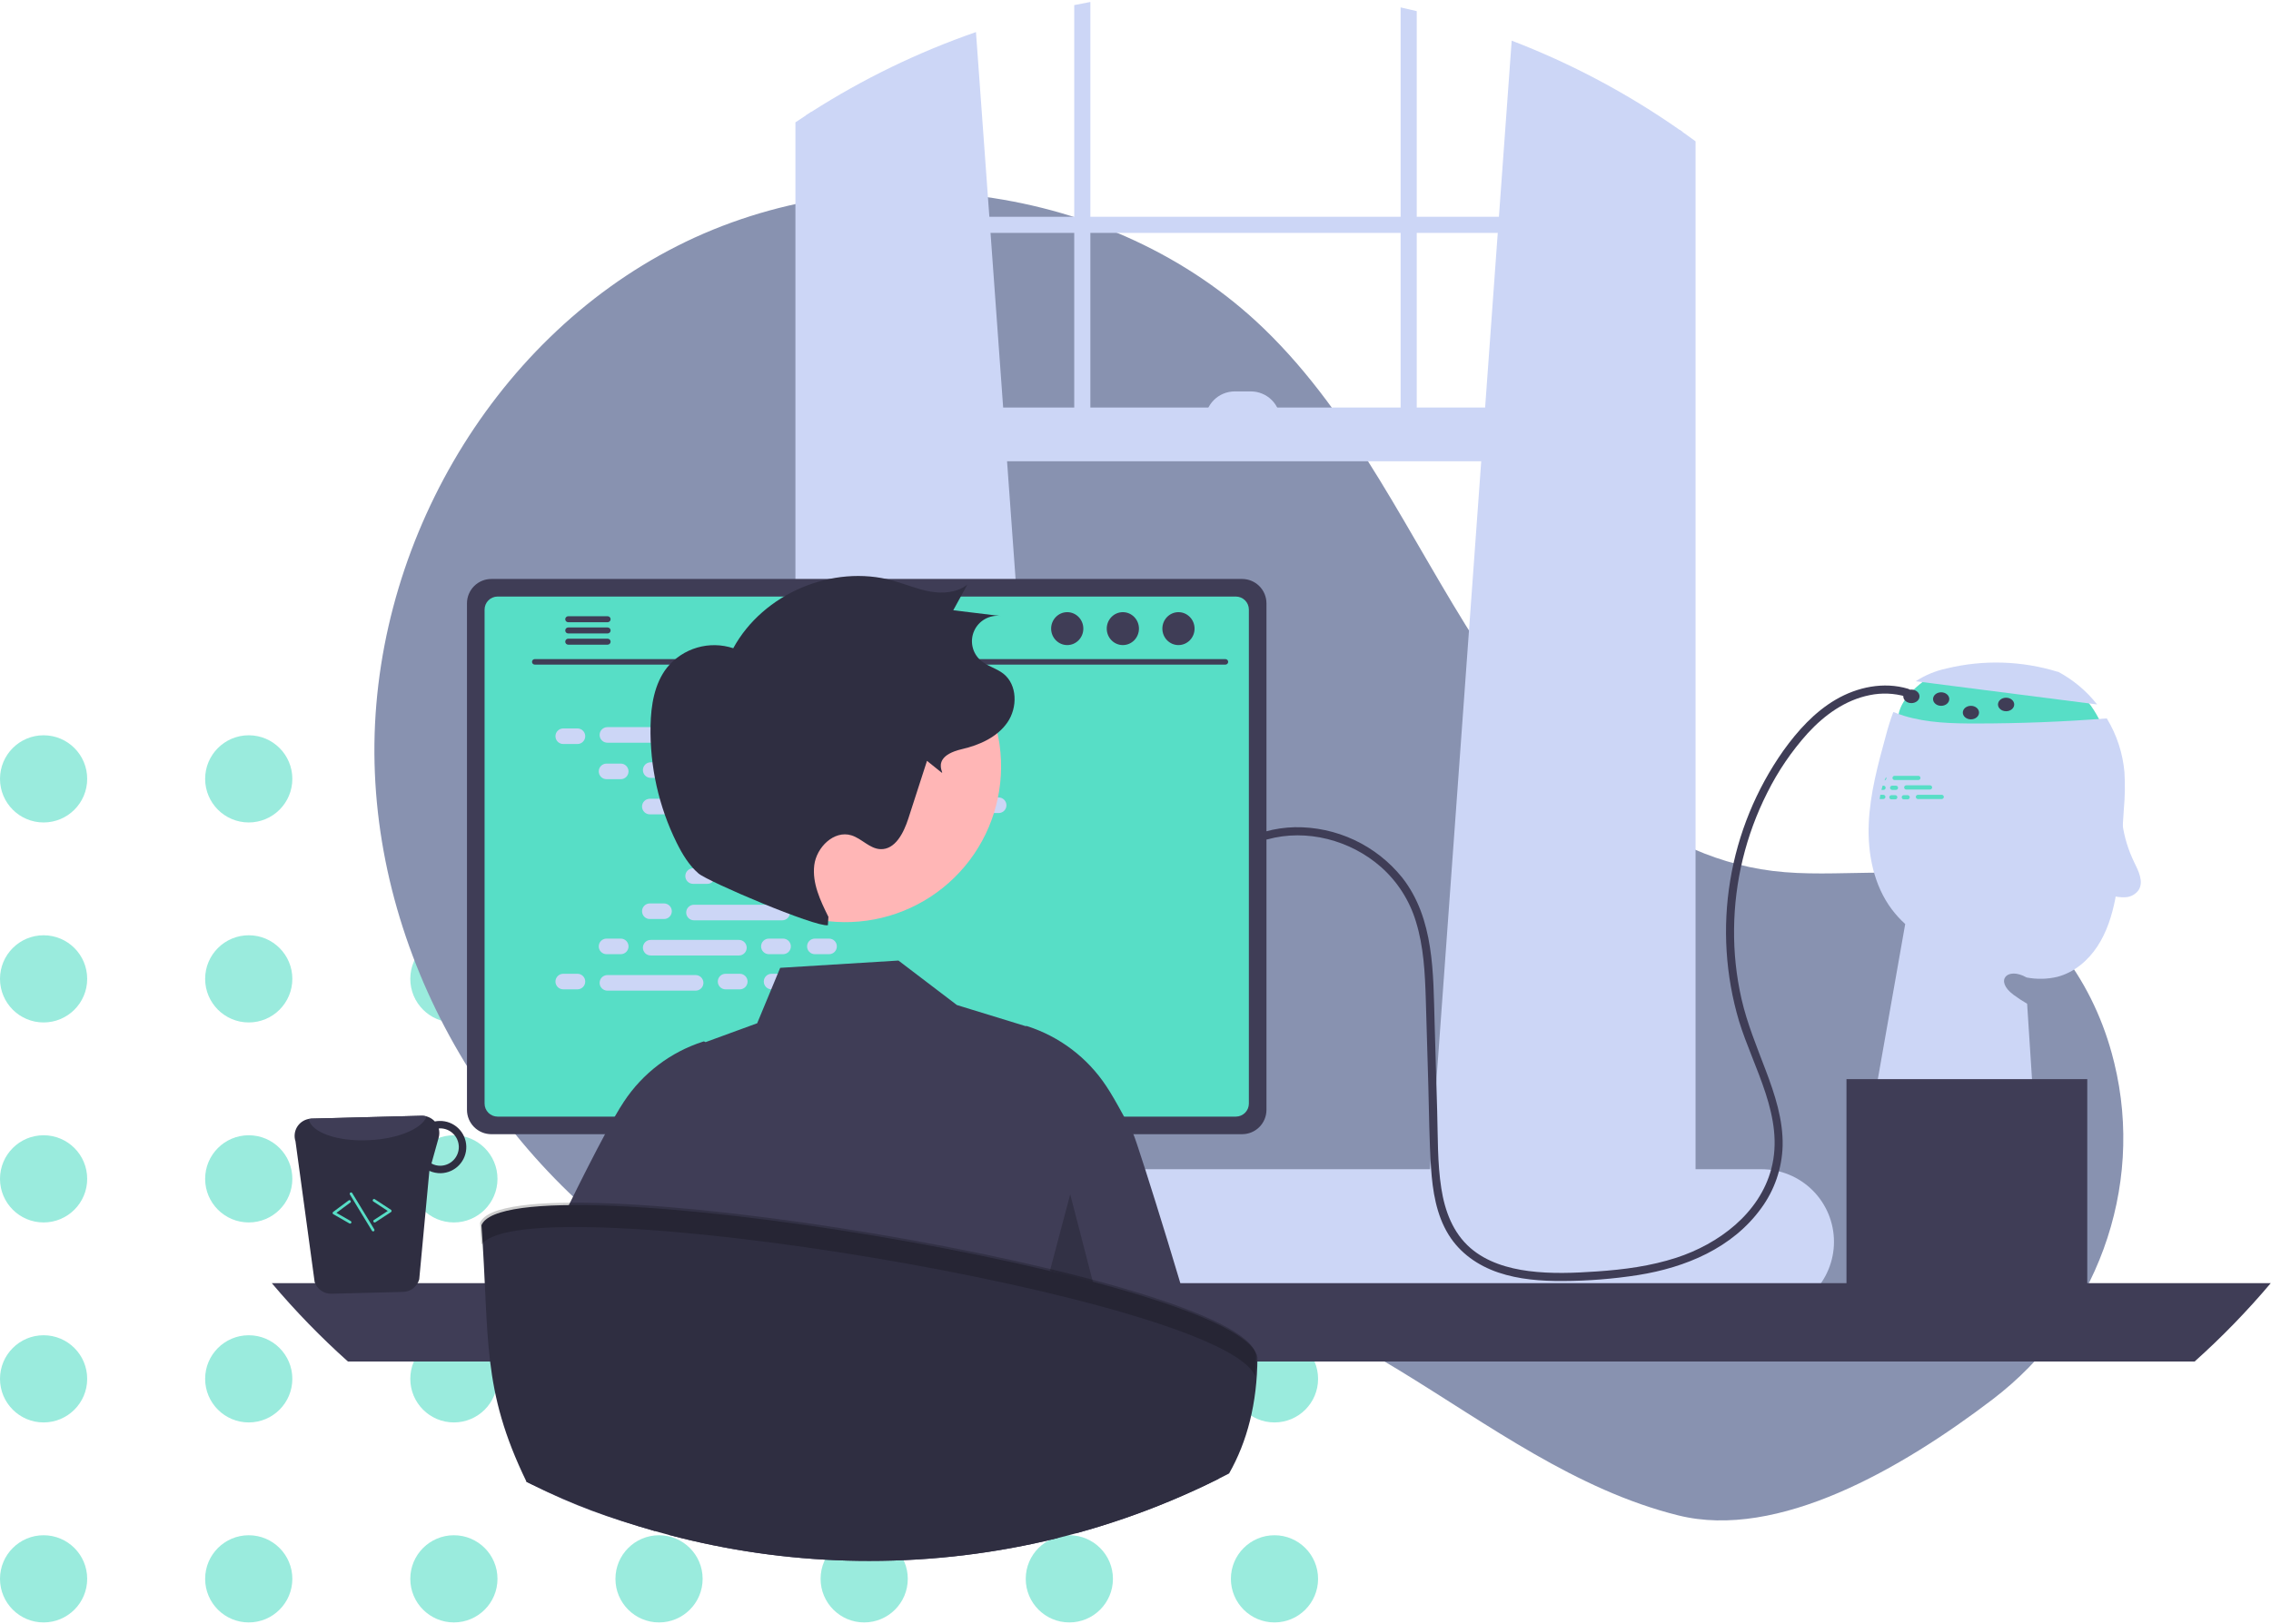 <svg width="969" height="693" viewBox="0 0 969 693" fill="none" xmlns="http://www.w3.org/2000/svg">
<circle cx="18.601" cy="332.375" r="18.601" fill="#57DEC6" fill-opacity="0.6"/>
<circle cx="18.601" cy="417.72" r="18.601" fill="#57DEC6" fill-opacity="0.6"/>
<circle cx="18.601" cy="503.065" r="18.601" fill="#57DEC6" fill-opacity="0.6"/>
<circle cx="18.601" cy="588.41" r="18.601" fill="#57DEC6" fill-opacity="0.6"/>
<circle cx="18.601" cy="673.755" r="18.601" fill="#57DEC6" fill-opacity="0.6"/>
<circle cx="106.134" cy="332.375" r="18.601" fill="#57DEC6" fill-opacity="0.6"/>
<circle cx="106.134" cy="417.72" r="18.601" fill="#57DEC6" fill-opacity="0.6"/>
<circle cx="106.134" cy="503.065" r="18.601" fill="#57DEC6" fill-opacity="0.6"/>
<circle cx="106.134" cy="588.41" r="18.601" fill="#57DEC6" fill-opacity="0.6"/>
<circle cx="106.134" cy="673.755" r="18.601" fill="#57DEC6" fill-opacity="0.6"/>
<circle cx="193.668" cy="332.375" r="18.601" fill="#57DEC6" fill-opacity="0.6"/>
<circle cx="193.668" cy="417.72" r="18.601" fill="#57DEC6" fill-opacity="0.6"/>
<circle cx="193.668" cy="503.065" r="18.601" fill="#57DEC6" fill-opacity="0.6"/>
<circle cx="193.668" cy="588.41" r="18.601" fill="#57DEC6" fill-opacity="0.6"/>
<circle cx="193.668" cy="673.755" r="18.601" fill="#57DEC6" fill-opacity="0.6"/>
<circle cx="281.201" cy="332.375" r="18.601" fill="#57DEC6" fill-opacity="0.6"/>
<circle cx="281.201" cy="417.72" r="18.601" fill="#57DEC6" fill-opacity="0.6"/>
<circle cx="281.201" cy="503.065" r="18.601" fill="#57DEC6" fill-opacity="0.6"/>
<circle cx="281.201" cy="588.41" r="18.601" fill="#57DEC6" fill-opacity="0.6"/>
<circle cx="281.201" cy="673.755" r="18.601" fill="#57DEC6" fill-opacity="0.6"/>
<circle cx="368.735" cy="332.375" r="18.601" fill="#57DEC6" fill-opacity="0.6"/>
<circle cx="368.735" cy="417.72" r="18.601" fill="#57DEC6" fill-opacity="0.6"/>
<circle cx="368.735" cy="503.065" r="18.601" fill="#57DEC6" fill-opacity="0.6"/>
<circle cx="368.735" cy="588.41" r="18.601" fill="#57DEC6" fill-opacity="0.6"/>
<circle cx="368.735" cy="673.755" r="18.601" fill="#57DEC6" fill-opacity="0.6"/>
<circle cx="456.268" cy="332.375" r="18.601" fill="#57DEC6" fill-opacity="0.6"/>
<circle cx="456.268" cy="417.72" r="18.601" fill="#57DEC6" fill-opacity="0.6"/>
<circle cx="456.268" cy="503.065" r="18.601" fill="#57DEC6" fill-opacity="0.6"/>
<circle cx="456.268" cy="588.41" r="18.601" fill="#57DEC6" fill-opacity="0.6"/>
<circle cx="456.268" cy="673.755" r="18.601" fill="#57DEC6" fill-opacity="0.6"/>
<circle cx="543.802" cy="332.375" r="18.601" fill="#57DEC6" fill-opacity="0.6"/>
<circle cx="543.802" cy="417.72" r="18.601" fill="#57DEC6" fill-opacity="0.6"/>
<circle cx="543.802" cy="503.065" r="18.601" fill="#57DEC6" fill-opacity="0.6"/>
<circle cx="543.802" cy="588.41" r="18.601" fill="#57DEC6" fill-opacity="0.6"/>
<circle cx="543.802" cy="673.755" r="18.601" fill="#57DEC6" fill-opacity="0.6"/>
<g clip-path="url(#clip0_145_18)">
<path d="M850.191 597.193C894.233 563.647 915.269 507.278 902.1 453.504C901.772 452.168 901.427 450.835 901.063 449.505C892.333 417.586 870.733 387.249 839.252 377.05C812.819 368.487 783.967 375.072 756.391 371.667C702.257 364.981 660.289 321.181 630.758 275.322C601.228 229.462 578.533 178.129 539.294 140.243C474.614 77.793 369.106 64.347 288.913 104.998C208.719 145.648 157.637 235.833 159.816 325.715C161.994 415.596 215.353 501.529 292.843 547.122C321.309 563.871 354.234 575.736 387 571.584C415.431 567.982 441.264 552.705 469.561 548.17C514.051 541.039 558.257 561.154 596.738 584.595C635.218 608.035 672.387 635.819 716.115 646.686C758.574 657.238 811.177 626.909 850.191 597.193Z" fill="#8892B0"/>
<path d="M825.229 287.742C825.229 287.742 805.177 298.895 810.949 311.594C816.721 324.292 898.684 313.903 898.684 313.903C898.684 313.903 892.912 296.586 882.523 293.123C872.133 289.66 825.229 287.742 825.229 287.742Z" fill="#57DEC6"/>
<path d="M817.412 290.715C821.442 288.096 825.922 286.243 830.626 285.251C846.314 281.449 862.74 281.961 878.161 286.734L877.879 286.504C884.449 289.972 890.217 294.781 894.809 300.621L817.412 290.715Z" fill="#CCD6F6"/>
<path d="M906.211 345.325C905.934 349.47 905.657 353.61 905.38 357.747C905.001 366.411 904.056 375.041 902.552 383.583C901.144 390.728 898.904 397.817 894.898 403.9C890.892 409.973 884.947 414.994 877.905 416.841C873.582 417.878 869.086 417.976 864.722 417.13C856.491 412.454 850.915 418.434 859.134 424.518C860.999 425.897 862.937 427.172 864.941 428.339L868.67 485.91L799.405 470.903L812.923 394.319C810.853 392.437 808.959 390.37 807.267 388.143C799.521 377.857 796.854 364.454 797.362 351.594C797.881 338.722 801.31 326.174 804.715 313.764C805.584 310.397 806.632 307.079 807.855 303.824C809.368 304.447 810.903 305.013 812.462 305.486C822.424 308.511 833.01 308.753 843.423 308.742C861.951 308.73 880.457 308.007 898.939 306.572C903.186 313.564 905.765 321.441 906.477 329.591C906.775 334.835 906.687 340.094 906.211 345.325Z" fill="#CCD6F6"/>
<path d="M609.967 501.604L716.6 511.07L717.743 511.174V56.173C717.362 55.907 716.981 55.642 716.6 55.376C694.377 39.832 670.337 27.062 645.015 17.35L639.566 92.502L639.07 99.383L633.678 173.912L632.016 196.838L610.163 498.949L609.967 501.604Z" fill="#CCD6F6"/>
<path d="M346.265 47.699C345.503 48.184 344.741 48.669 343.979 49.177V511.174L346.265 510.966L451.744 501.604L451.547 498.948L429.694 196.838L428.032 173.911L422.641 99.382L422.144 92.502L416.43 13.69C391.787 22.232 368.237 33.647 346.265 47.699Z" fill="#CCD6F6"/>
<path d="M343.979 49.177C342.443 50.17 340.908 51.186 339.396 52.213V517.477C339.396 529.102 346.287 538.845 355.5 541.327C357.005 541.735 358.558 541.94 360.117 541.939H702.747C704.303 541.941 705.852 541.735 707.353 541.327C710.778 540.377 713.881 538.518 716.335 535.948C721.014 530.946 723.571 524.325 723.469 517.477V60.306C721.576 58.909 719.671 57.524 717.743 56.173C717.362 55.907 716.981 55.642 716.6 55.377V517.477C716.603 518.974 716.425 520.467 716.069 521.921C714.442 528.79 709.074 533.823 702.747 533.823H360.117C352.475 533.823 346.264 526.493 346.264 517.477V47.7C345.502 48.184 344.74 48.669 343.979 49.177Z" fill="#CCD6F6"/>
<path d="M720.035 92.507H342.827V99.386H720.035V92.507Z" fill="#CCD6F6"/>
<path d="M604.507 4.756C602.221 4.19 599.935 3.659 597.626 3.162V189.958H604.507V4.756Z" fill="#CCD6F6"/>
<path d="M465.239 0.842C462.941 1.269 460.644 1.708 458.358 2.181V189.958H465.239V0.842Z" fill="#CCD6F6"/>
<path d="M268.873 529.899C268.871 533.846 269.627 537.757 271.101 541.42C271.666 542.84 272.342 544.214 273.121 545.529C274.127 547.245 275.294 548.861 276.607 550.355C279.507 553.66 283.079 556.307 287.085 558.121C291.09 559.935 295.437 560.872 299.834 560.871H751.568C759.779 560.871 767.654 557.609 773.461 551.803C779.267 545.997 782.529 538.121 782.529 529.91C782.529 521.699 779.267 513.823 773.461 508.017C767.654 502.211 759.779 498.949 751.568 498.949H299.834C291.627 498.957 283.758 502.22 277.954 508.022C272.15 513.824 268.884 521.692 268.873 529.899Z" fill="#CCD6F6"/>
<path d="M342.827 196.841L717.741 196.841V173.91L342.827 173.91V196.841Z" fill="#CCD6F6"/>
<path d="M546.336 179.643H514.234C514.234 177.987 514.56 176.347 515.194 174.817C515.827 173.287 516.756 171.896 517.928 170.725C519.099 169.554 520.489 168.625 522.019 167.991C523.549 167.357 525.189 167.031 526.845 167.031H533.725C537.069 167.031 540.277 168.36 542.642 170.725C545.008 173.09 546.336 176.298 546.336 179.643Z" fill="#CCD6F6"/>
<path d="M115.982 547.584C126.011 559.467 136.858 570.634 148.444 581.004H936.424C948.01 570.634 958.857 559.467 968.886 547.584H115.982Z" fill="#3F3D56"/>
<path d="M329.733 435.825V554.222H412.678V435.825C412.679 434.974 412.408 434.144 411.903 433.458C411.398 432.773 410.686 432.267 409.873 432.016C409.489 431.889 409.088 431.827 408.684 431.831H333.739C333.214 431.83 332.693 431.932 332.208 432.133C331.722 432.333 331.281 432.627 330.908 432.998C330.536 433.369 330.241 433.809 330.04 434.295C329.838 434.78 329.734 435.3 329.733 435.825ZM362.103 476.507C362.125 474.173 363.067 471.941 364.725 470.299C366.384 468.656 368.623 467.734 370.958 467.734C373.292 467.734 375.531 468.656 377.19 470.299C378.848 471.941 379.79 474.173 379.812 476.507V490.244C379.8 492.585 378.862 494.825 377.203 496.476C375.543 498.127 373.298 499.053 370.958 499.053C368.617 499.053 366.372 498.127 364.712 496.476C363.053 494.825 362.115 492.585 362.103 490.244V476.507Z" fill="#2F2E41"/>
<path d="M329.479 550.436V561.853C329.481 562.444 329.716 563.011 330.133 563.43C330.551 563.85 331.116 564.088 331.708 564.092H410.704C411.296 564.09 411.863 563.852 412.28 563.433C412.698 563.013 412.932 562.445 412.932 561.853V550.436H329.479Z" fill="#3F3D56"/>
<path d="M199.25 257.445V473.621C199.252 476.376 200.348 479.017 202.295 480.965C204.243 482.913 206.885 484.008 209.64 484.01H529.99C532.745 484.008 535.386 482.913 537.334 480.965C539.282 479.017 540.377 476.376 540.379 473.621V257.445C540.373 254.693 539.276 252.055 537.328 250.11C535.381 248.165 532.742 247.07 529.99 247.067H209.64C206.887 247.07 204.248 248.165 202.301 250.11C200.354 252.055 199.257 254.693 199.25 257.445Z" fill="#3F3D56"/>
<path d="M206.765 260.135V470.954C206.767 472.426 207.353 473.837 208.394 474.878C209.435 475.919 210.845 476.504 212.317 476.507H527.322C528.794 476.504 530.205 475.919 531.246 474.878C532.287 473.837 532.873 472.426 532.875 470.954V260.135C532.875 258.661 532.29 257.248 531.249 256.205C530.208 255.162 528.796 254.574 527.322 254.571H212.317C210.844 254.574 209.431 255.162 208.39 256.205C207.349 257.248 206.765 258.661 206.765 260.135Z" fill="#57DEC6"/>
<path d="M270.997 566.782C271.317 567.184 271.725 567.508 272.189 567.73C272.652 567.952 273.161 568.066 273.675 568.063H461.082C461.595 568.063 462.101 567.948 462.563 567.727C463.026 567.506 463.434 567.185 463.756 566.787C464.079 566.389 464.309 565.924 464.43 565.426C464.55 564.928 464.558 564.409 464.453 563.907L461.544 550.089C461.424 549.525 461.164 549.001 460.789 548.563C460.414 548.126 459.935 547.789 459.397 547.584C459.007 547.431 458.592 547.353 458.173 547.353H276.572C276.154 547.353 275.739 547.431 275.349 547.584C274.81 547.789 274.332 548.126 273.957 548.563C273.582 549.001 273.322 549.525 273.201 550.089L270.292 563.907C270.189 564.409 270.198 564.927 270.32 565.424C270.442 565.921 270.673 566.385 270.997 566.782Z" fill="#2F2E41"/>
<path d="M451.634 553.305H456.279C456.59 553.305 456.842 553.053 456.842 552.741V550.405C456.842 550.094 456.59 549.842 456.279 549.842H451.634C451.322 549.842 451.07 550.094 451.07 550.405V552.741C451.07 553.053 451.322 553.305 451.634 553.305Z" fill="#3F3D56"/>
<path d="M440.089 553.305H444.734C445.045 553.305 445.297 553.053 445.297 552.741V550.405C445.297 550.094 445.045 549.842 444.734 549.842H440.089C439.778 549.842 439.525 550.094 439.525 550.405V552.741C439.525 553.053 439.778 553.305 440.089 553.305Z" fill="#3F3D56"/>
<path d="M428.546 553.305H433.191C433.502 553.305 433.754 553.053 433.754 552.741V550.405C433.754 550.094 433.502 549.842 433.191 549.842H428.546C428.235 549.842 427.982 550.094 427.982 550.405V552.741C427.982 553.053 428.235 553.305 428.546 553.305Z" fill="#3F3D56"/>
<path d="M417.001 553.305H421.646C421.958 553.305 422.21 553.053 422.21 552.741V550.405C422.21 550.094 421.958 549.842 421.646 549.842H417.001C416.69 549.842 416.438 550.094 416.438 550.405V552.741C416.438 553.053 416.69 553.305 417.001 553.305Z" fill="#3F3D56"/>
<path d="M405.458 553.305H410.102C410.414 553.305 410.666 553.053 410.666 552.741V550.405C410.666 550.094 410.414 549.842 410.102 549.842H405.458C405.146 549.842 404.894 550.094 404.894 550.405V552.741C404.894 553.053 405.146 553.305 405.458 553.305Z" fill="#3F3D56"/>
<path d="M393.913 553.305H398.558C398.869 553.305 399.122 553.053 399.122 552.741V550.405C399.122 550.094 398.869 549.842 398.558 549.842H393.913C393.602 549.842 393.35 550.094 393.35 550.405V552.741C393.35 553.053 393.602 553.305 393.913 553.305Z" fill="#3F3D56"/>
<path d="M382.369 553.305H387.014C387.325 553.305 387.577 553.053 387.577 552.741V550.405C387.577 550.094 387.325 549.842 387.014 549.842H382.369C382.057 549.842 381.805 550.094 381.805 550.405V552.741C381.805 553.053 382.057 553.305 382.369 553.305Z" fill="#3F3D56"/>
<path d="M370.826 553.305H375.471C375.782 553.305 376.034 553.053 376.034 552.741V550.405C376.034 550.094 375.782 549.842 375.471 549.842H370.826C370.514 549.842 370.262 550.094 370.262 550.405V552.741C370.262 553.053 370.514 553.305 370.826 553.305Z" fill="#3F3D56"/>
<path d="M359.281 553.305H363.926C364.237 553.305 364.489 553.053 364.489 552.741V550.405C364.489 550.094 364.237 549.842 363.926 549.842H359.281C358.97 549.842 358.717 550.094 358.717 550.405V552.741C358.717 553.053 358.97 553.305 359.281 553.305Z" fill="#3F3D56"/>
<path d="M347.737 553.305H352.382C352.693 553.305 352.945 553.053 352.945 552.741V550.405C352.945 550.094 352.693 549.842 352.382 549.842H347.737C347.426 549.842 347.173 550.094 347.173 550.405V552.741C347.173 553.053 347.426 553.305 347.737 553.305Z" fill="#3F3D56"/>
<path d="M336.192 553.305H340.837C341.148 553.305 341.4 553.053 341.4 552.741V550.405C341.4 550.094 341.148 549.842 340.837 549.842H336.192C335.881 549.842 335.628 550.094 335.628 550.405V552.741C335.628 553.053 335.881 553.305 336.192 553.305Z" fill="#3F3D56"/>
<path d="M324.648 553.305H329.293C329.604 553.305 329.856 553.053 329.856 552.741V550.405C329.856 550.094 329.604 549.842 329.293 549.842H324.648C324.337 549.842 324.084 550.094 324.084 550.405V552.741C324.084 553.053 324.337 553.305 324.648 553.305Z" fill="#3F3D56"/>
<path d="M313.104 553.305H317.749C318.06 553.305 318.312 553.053 318.312 552.741V550.405C318.312 550.094 318.06 549.842 317.749 549.842H313.104C312.793 549.842 312.54 550.094 312.54 550.405V552.741C312.54 553.053 312.793 553.305 313.104 553.305Z" fill="#3F3D56"/>
<path d="M301.561 553.305H306.205C306.517 553.305 306.769 553.053 306.769 552.741V550.405C306.769 550.094 306.517 549.842 306.205 549.842H301.561C301.249 549.842 300.997 550.094 300.997 550.405V552.741C300.997 553.053 301.249 553.305 301.561 553.305Z" fill="#3F3D56"/>
<path d="M290.016 553.305H294.661C294.972 553.305 295.225 553.053 295.225 552.741V550.405C295.225 550.094 294.972 549.842 294.661 549.842H290.016C289.705 549.842 289.453 550.094 289.453 550.405V552.741C289.453 553.053 289.705 553.305 290.016 553.305Z" fill="#3F3D56"/>
<path d="M278.472 553.305H283.117C283.428 553.305 283.68 553.053 283.68 552.741V550.405C283.68 550.094 283.428 549.842 283.117 549.842H278.472C278.16 549.842 277.908 550.094 277.908 550.405V552.741C277.908 553.053 278.16 553.305 278.472 553.305Z" fill="#3F3D56"/>
<path d="M451.77 559.077H456.415C456.727 559.077 456.979 558.825 456.979 558.514V556.177C456.979 555.866 456.727 555.614 456.415 555.614H451.77C451.459 555.614 451.207 555.866 451.207 556.177V558.514C451.207 558.825 451.459 559.077 451.77 559.077Z" fill="#3F3D56"/>
<path d="M440.226 559.077H444.871C445.182 559.077 445.434 558.825 445.434 558.514V556.177C445.434 555.866 445.182 555.614 444.871 555.614H440.226C439.914 555.614 439.662 555.866 439.662 556.177V558.514C439.662 558.825 439.914 559.077 440.226 559.077Z" fill="#3F3D56"/>
<path d="M428.682 559.077H433.327C433.638 559.077 433.89 558.825 433.89 558.514V556.177C433.89 555.866 433.638 555.614 433.327 555.614H428.682C428.37 555.614 428.118 555.866 428.118 556.177V558.514C428.118 558.825 428.37 559.077 428.682 559.077Z" fill="#3F3D56"/>
<path d="M417.137 559.077H421.782C422.093 559.077 422.346 558.825 422.346 558.514V556.177C422.346 555.866 422.093 555.614 421.782 555.614H417.137C416.826 555.614 416.574 555.866 416.574 556.177V558.514C416.574 558.825 416.826 559.077 417.137 559.077Z" fill="#3F3D56"/>
<path d="M405.594 559.077H410.239C410.55 559.077 410.802 558.825 410.802 558.514V556.177C410.802 555.866 410.55 555.614 410.239 555.614H405.594C405.282 555.614 405.03 555.866 405.03 556.177V558.514C405.03 558.825 405.282 559.077 405.594 559.077Z" fill="#3F3D56"/>
<path d="M394.05 559.077H398.695C399.006 559.077 399.258 558.825 399.258 558.514V556.177C399.258 555.866 399.006 555.614 398.695 555.614H394.05C393.739 555.614 393.486 555.866 393.486 556.177V558.514C393.486 558.825 393.739 559.077 394.05 559.077Z" fill="#3F3D56"/>
<path d="M382.505 559.077H387.15C387.462 559.077 387.714 558.825 387.714 558.514V556.177C387.714 555.866 387.462 555.614 387.15 555.614H382.505C382.194 555.614 381.942 555.866 381.942 556.177V558.514C381.942 558.825 382.194 559.077 382.505 559.077Z" fill="#3F3D56"/>
<path d="M370.961 559.077H375.606C375.917 559.077 376.169 558.825 376.169 558.514V556.177C376.169 555.866 375.917 555.614 375.606 555.614H370.961C370.65 555.614 370.397 555.866 370.397 556.177V558.514C370.397 558.825 370.65 559.077 370.961 559.077Z" fill="#3F3D56"/>
<path d="M359.417 559.077H364.061C364.373 559.077 364.625 558.825 364.625 558.514V556.177C364.625 555.866 364.373 555.614 364.061 555.614H359.417C359.105 555.614 358.853 555.866 358.853 556.177V558.514C358.853 558.825 359.105 559.077 359.417 559.077Z" fill="#3F3D56"/>
<path d="M347.874 559.077H352.518C352.83 559.077 353.082 558.825 353.082 558.514V556.177C353.082 555.866 352.83 555.614 352.518 555.614H347.874C347.562 555.614 347.31 555.866 347.31 556.177V558.514C347.31 558.825 347.562 559.077 347.874 559.077Z" fill="#3F3D56"/>
<path d="M336.33 559.077H340.975C341.286 559.077 341.538 558.825 341.538 558.514V556.177C341.538 555.866 341.286 555.614 340.975 555.614H336.33C336.018 555.614 335.766 555.866 335.766 556.177V558.514C335.766 558.825 336.018 559.077 336.33 559.077Z" fill="#3F3D56"/>
<path d="M324.785 559.077H329.43C329.741 559.077 329.993 558.825 329.993 558.514V556.177C329.993 555.866 329.741 555.614 329.43 555.614H324.785C324.473 555.614 324.221 555.866 324.221 556.177V558.514C324.221 558.825 324.473 559.077 324.785 559.077Z" fill="#3F3D56"/>
<path d="M313.241 559.077H317.886C318.197 559.077 318.449 558.825 318.449 558.514V556.177C318.449 555.866 318.197 555.614 317.886 555.614H313.241C312.929 555.614 312.677 555.866 312.677 556.177V558.514C312.677 558.825 312.929 559.077 313.241 559.077Z" fill="#3F3D56"/>
<path d="M301.696 559.077H306.341C306.652 559.077 306.904 558.825 306.904 558.514V556.177C306.904 555.866 306.652 555.614 306.341 555.614H301.696C301.385 555.614 301.132 555.866 301.132 556.177V558.514C301.132 558.825 301.385 559.077 301.696 559.077Z" fill="#3F3D56"/>
<path d="M290.152 559.077H294.797C295.108 559.077 295.36 558.825 295.36 558.514V556.177C295.36 555.866 295.108 555.614 294.797 555.614H290.152C289.841 555.614 289.588 555.866 289.588 556.177V558.514C289.588 558.825 289.841 559.077 290.152 559.077Z" fill="#3F3D56"/>
<path d="M278.608 559.077H283.253C283.565 559.077 283.817 558.825 283.817 558.514V556.177C283.817 555.866 283.565 555.614 283.253 555.614H278.608C278.297 555.614 278.045 555.866 278.045 556.177V558.514C278.045 558.825 278.297 559.077 278.608 559.077Z" fill="#3F3D56"/>
<path d="M355.954 566.004H401.004C401.315 566.004 401.567 565.752 401.567 565.44V563.104C401.567 562.793 401.315 562.541 401.004 562.541H355.954C355.643 562.541 355.391 562.793 355.391 563.104V565.44C355.391 565.752 355.643 566.004 355.954 566.004Z" fill="#3F3D56"/>
<path d="M228.147 283.612H522.896C523.202 283.605 523.494 283.478 523.708 283.259C523.922 283.04 524.042 282.746 524.042 282.439C524.042 282.133 523.922 281.839 523.708 281.62C523.494 281.401 523.202 281.274 522.896 281.267H228.147C227.84 281.274 227.549 281.401 227.334 281.62C227.12 281.839 227 282.133 227 282.439C227 282.746 227.12 283.04 227.334 283.259C227.549 283.478 227.84 283.605 228.147 283.612Z" fill="#3F3D56"/>
<path d="M502.832 275.283C506.625 275.283 509.701 272.139 509.701 268.261C509.701 264.382 506.625 261.238 502.832 261.238C499.038 261.238 495.962 264.382 495.962 268.261C495.962 272.139 499.038 275.283 502.832 275.283Z" fill="#3F3D56"/>
<path d="M479.101 275.283C482.895 275.283 485.97 272.139 485.97 268.261C485.97 264.382 482.895 261.238 479.101 261.238C475.307 261.238 472.232 264.382 472.232 268.261C472.232 272.139 475.307 275.283 479.101 275.283Z" fill="#3F3D56"/>
<path d="M455.372 275.283C459.166 275.283 462.241 272.139 462.241 268.261C462.241 264.382 459.166 261.238 455.372 261.238C451.578 261.238 448.502 264.382 448.502 268.261C448.502 272.139 451.578 275.283 455.372 275.283Z" fill="#3F3D56"/>
<path d="M241.178 264.256C241.177 264.422 241.209 264.587 241.272 264.74C241.334 264.894 241.427 265.034 241.544 265.152C241.661 265.27 241.8 265.363 241.953 265.428C242.106 265.492 242.27 265.525 242.436 265.526H259.291C259.624 265.518 259.941 265.38 260.173 265.142C260.406 264.904 260.537 264.584 260.537 264.25C260.537 263.917 260.406 263.597 260.173 263.359C259.941 263.12 259.624 262.982 259.291 262.975H242.436C242.1 262.979 241.778 263.116 241.543 263.356C241.307 263.596 241.176 263.92 241.178 264.256Z" fill="#3F3D56"/>
<path d="M241.178 269.047C241.177 269.213 241.209 269.377 241.272 269.531C241.334 269.685 241.427 269.825 241.544 269.943C241.661 270.06 241.8 270.154 241.953 270.218C242.106 270.283 242.27 270.316 242.436 270.317H259.291C259.624 270.309 259.941 270.172 260.174 269.933C260.408 269.695 260.538 269.375 260.538 269.041C260.538 268.708 260.408 268.387 260.174 268.149C259.941 267.911 259.624 267.773 259.291 267.766H242.436C242.1 267.77 241.778 267.907 241.543 268.147C241.307 268.387 241.176 268.71 241.178 269.047Z" fill="#3F3D56"/>
<path d="M241.178 273.826C241.176 274.162 241.307 274.486 241.543 274.726C241.778 274.966 242.1 275.103 242.436 275.107H259.291C259.624 275.1 259.941 274.962 260.173 274.723C260.406 274.485 260.537 274.165 260.537 273.832C260.537 273.499 260.406 273.179 260.173 272.94C259.941 272.702 259.624 272.564 259.291 272.556H242.436C242.27 272.557 242.106 272.59 241.953 272.655C241.8 272.719 241.661 272.812 241.544 272.93C241.427 273.048 241.334 273.188 241.272 273.342C241.209 273.495 241.177 273.66 241.178 273.826Z" fill="#3F3D56"/>
<path d="M246.387 310.852H240.331C238.495 310.852 237.006 312.34 237.006 314.176C237.006 316.013 238.495 317.501 240.331 317.501H246.387C248.223 317.501 249.712 316.013 249.712 314.176C249.712 312.34 248.223 310.852 246.387 310.852Z" fill="#CCD6F6"/>
<path d="M315.652 310.852H309.596C307.76 310.852 306.271 312.34 306.271 314.176C306.271 316.013 307.76 317.501 309.596 317.501H315.652C317.488 317.501 318.977 316.013 318.977 314.176C318.977 312.34 317.488 310.852 315.652 310.852Z" fill="#CCD6F6"/>
<path d="M335.276 310.852H329.22C327.384 310.852 325.895 312.34 325.895 314.176C325.895 316.013 327.384 317.501 329.22 317.501H335.276C337.112 317.501 338.601 316.013 338.601 314.176C338.601 312.34 337.112 310.852 335.276 310.852Z" fill="#CCD6F6"/>
<path d="M296.811 310.298H259.171C257.335 310.298 255.846 311.786 255.846 313.622C255.846 315.458 257.335 316.947 259.171 316.947H296.811C298.648 316.947 300.136 315.458 300.136 313.622C300.136 311.786 298.648 310.298 296.811 310.298Z" fill="#CCD6F6"/>
<path d="M389.165 310.298H351.525C349.689 310.298 348.2 311.786 348.2 313.622C348.2 315.458 349.689 316.947 351.525 316.947H389.165C391.002 316.947 392.49 315.458 392.49 313.622C392.49 311.786 391.002 310.298 389.165 310.298Z" fill="#CCD6F6"/>
<path d="M264.858 325.859H258.802C256.966 325.859 255.477 327.348 255.477 329.184C255.477 331.02 256.966 332.509 258.802 332.509H264.858C266.694 332.509 268.183 331.02 268.183 329.184C268.183 327.348 266.694 325.859 264.858 325.859Z" fill="#CCD6F6"/>
<path d="M334.122 325.859H328.066C326.23 325.859 324.741 327.348 324.741 329.184C324.741 331.02 326.23 332.509 328.066 332.509H334.122C335.958 332.509 337.447 331.02 337.447 329.184C337.447 327.348 335.958 325.859 334.122 325.859Z" fill="#CCD6F6"/>
<path d="M353.747 325.859H347.69C345.854 325.859 344.366 327.348 344.366 329.184C344.366 331.02 345.854 332.509 347.69 332.509H353.747C355.583 332.509 357.071 331.02 357.071 329.184C357.071 327.348 355.583 325.859 353.747 325.859Z" fill="#CCD6F6"/>
<path d="M315.282 325.305H277.641C275.805 325.305 274.316 326.794 274.316 328.63C274.316 330.466 275.805 331.955 277.641 331.955H315.282C317.118 331.955 318.606 330.466 318.606 328.63C318.606 326.794 317.118 325.305 315.282 325.305Z" fill="#CCD6F6"/>
<path d="M407.636 325.305H369.995C368.159 325.305 366.67 326.794 366.67 328.63C366.67 330.466 368.159 331.955 369.995 331.955H407.636C409.472 331.955 410.96 330.466 410.96 328.63C410.96 326.794 409.472 325.305 407.636 325.305Z" fill="#CCD6F6"/>
<path d="M283.328 340.867H277.271C275.435 340.867 273.947 342.355 273.947 344.191C273.947 346.028 275.435 347.516 277.271 347.516H283.328C285.164 347.516 286.652 346.028 286.652 344.191C286.652 342.355 285.164 340.867 283.328 340.867Z" fill="#CCD6F6"/>
<path d="M352.593 340.867H346.537C344.7 340.867 343.212 342.355 343.212 344.191C343.212 346.028 344.7 347.516 346.537 347.516H352.593C354.429 347.516 355.918 346.028 355.918 344.191C355.918 342.355 354.429 340.867 352.593 340.867Z" fill="#CCD6F6"/>
<path d="M372.218 340.867H366.162C364.326 340.867 362.837 342.355 362.837 344.191C362.837 346.028 364.326 347.516 366.162 347.516H372.218C374.055 347.516 375.543 346.028 375.543 344.191C375.543 342.355 374.055 340.867 372.218 340.867Z" fill="#CCD6F6"/>
<path d="M333.752 340.312H296.112C294.276 340.312 292.787 341.801 292.787 343.637C292.787 345.473 294.276 346.962 296.112 346.962H333.752C335.589 346.962 337.077 345.473 337.077 343.637C337.077 341.801 335.589 340.312 333.752 340.312Z" fill="#CCD6F6"/>
<path d="M426.106 340.312H388.466C386.63 340.312 385.141 341.801 385.141 343.637C385.141 345.473 386.63 346.962 388.466 346.962H426.106C427.943 346.962 429.431 345.473 429.431 343.637C429.431 341.801 427.943 340.312 426.106 340.312Z" fill="#CCD6F6"/>
<path d="M301.798 355.874H295.742C293.906 355.874 292.417 357.363 292.417 359.199C292.417 361.035 293.906 362.524 295.742 362.524H301.798C303.635 362.524 305.123 361.035 305.123 359.199C305.123 357.363 303.635 355.874 301.798 355.874Z" fill="#CCD6F6"/>
<path d="M371.064 355.874H365.007C363.171 355.874 361.683 357.363 361.683 359.199C361.683 361.035 363.171 362.524 365.007 362.524H371.064C372.9 362.524 374.388 361.035 374.388 359.199C374.388 357.363 372.9 355.874 371.064 355.874Z" fill="#CCD6F6"/>
<path d="M390.689 355.874H384.633C382.797 355.874 381.308 357.363 381.308 359.199C381.308 361.035 382.797 362.524 384.633 362.524H390.689C392.525 362.524 394.014 361.035 394.014 359.199C394.014 357.363 392.525 355.874 390.689 355.874Z" fill="#CCD6F6"/>
<path d="M352.223 355.32H314.582C312.746 355.32 311.258 356.809 311.258 358.645C311.258 360.481 312.746 361.969 314.582 361.969H352.223C354.059 361.969 355.548 360.481 355.548 358.645C355.548 356.809 354.059 355.32 352.223 355.32Z" fill="#CCD6F6"/>
<path d="M315.652 415.55H309.596C307.76 415.55 306.271 417.038 306.271 418.875C306.271 420.711 307.76 422.199 309.596 422.199H315.652C317.488 422.199 318.977 420.711 318.977 418.875C318.977 417.038 317.488 415.55 315.652 415.55Z" fill="#CCD6F6"/>
<path d="M335.276 415.55H329.22C327.384 415.55 325.895 417.038 325.895 418.875C325.895 420.711 327.384 422.199 329.22 422.199H335.276C337.112 422.199 338.601 420.711 338.601 418.875C338.601 417.038 337.112 415.55 335.276 415.55Z" fill="#CCD6F6"/>
<path d="M389.165 416.104H351.525C349.689 416.104 348.2 417.593 348.2 419.429C348.2 421.265 349.689 422.754 351.525 422.754H389.165C391.002 422.754 392.49 421.265 392.49 419.429C392.49 417.593 391.002 416.104 389.165 416.104Z" fill="#CCD6F6"/>
<path d="M246.387 415.55H240.331C238.495 415.55 237.006 417.038 237.006 418.875C237.006 420.711 238.495 422.199 240.331 422.199H246.387C248.223 422.199 249.712 420.711 249.712 418.875C249.712 417.038 248.223 415.55 246.387 415.55Z" fill="#CCD6F6"/>
<path d="M296.811 416.104H259.171C257.335 416.104 255.846 417.593 255.846 419.429C255.846 421.265 257.335 422.754 259.171 422.754H296.811C298.648 422.754 300.136 421.265 300.136 419.429C300.136 417.593 298.648 416.104 296.811 416.104Z" fill="#CCD6F6"/>
<path d="M264.858 400.542H258.802C256.966 400.542 255.477 402.031 255.477 403.867C255.477 405.703 256.966 407.192 258.802 407.192H264.858C266.694 407.192 268.183 405.703 268.183 403.867C268.183 402.031 266.694 400.542 264.858 400.542Z" fill="#CCD6F6"/>
<path d="M334.122 400.542H328.066C326.23 400.542 324.741 402.031 324.741 403.867C324.741 405.703 326.23 407.192 328.066 407.192H334.122C335.958 407.192 337.447 405.703 337.447 403.867C337.447 402.031 335.958 400.542 334.122 400.542Z" fill="#CCD6F6"/>
<path d="M353.747 400.542H347.69C345.854 400.542 344.366 402.031 344.366 403.867C344.366 405.703 345.854 407.192 347.69 407.192H353.747C355.583 407.192 357.071 405.703 357.071 403.867C357.071 402.031 355.583 400.542 353.747 400.542Z" fill="#CCD6F6"/>
<path d="M315.282 401.097H277.641C275.805 401.097 274.316 402.585 274.316 404.422C274.316 406.258 275.805 407.746 277.641 407.746H315.282C317.118 407.746 318.606 406.258 318.606 404.422C318.606 402.585 317.118 401.097 315.282 401.097Z" fill="#CCD6F6"/>
<path d="M283.328 385.535H277.271C275.435 385.535 273.947 387.024 273.947 388.86C273.947 390.696 275.435 392.184 277.271 392.184H283.328C285.164 392.184 286.652 390.696 286.652 388.86C286.652 387.024 285.164 385.535 283.328 385.535Z" fill="#CCD6F6"/>
<path d="M352.593 385.535H346.537C344.7 385.535 343.212 387.024 343.212 388.86C343.212 390.696 344.7 392.184 346.537 392.184H352.593C354.429 392.184 355.918 390.696 355.918 388.86C355.918 387.024 354.429 385.535 352.593 385.535Z" fill="#CCD6F6"/>
<path d="M372.218 385.535H366.162C364.326 385.535 362.837 387.024 362.837 388.86C362.837 390.696 364.326 392.184 366.162 392.184H372.218C374.055 392.184 375.543 390.696 375.543 388.86C375.543 387.024 374.055 385.535 372.218 385.535Z" fill="#CCD6F6"/>
<path d="M333.752 386.09H296.112C294.276 386.09 292.787 387.578 292.787 389.415C292.787 391.251 294.276 392.739 296.112 392.739H333.752C335.589 392.739 337.077 391.251 337.077 389.415C337.077 387.578 335.589 386.09 333.752 386.09Z" fill="#CCD6F6"/>
<path d="M301.798 370.528H295.742C293.906 370.528 292.417 372.016 292.417 373.853C292.417 375.689 293.906 377.177 295.742 377.177H301.798C303.635 377.177 305.123 375.689 305.123 373.853C305.123 372.016 303.635 370.528 301.798 370.528Z" fill="#CCD6F6"/>
<path d="M371.064 370.528H365.007C363.171 370.528 361.683 372.016 361.683 373.853C361.683 375.689 363.171 377.177 365.007 377.177H371.064C372.9 377.177 374.388 375.689 374.388 373.853C374.388 372.016 372.9 370.528 371.064 370.528Z" fill="#CCD6F6"/>
<path d="M390.689 370.528H384.633C382.797 370.528 381.308 372.016 381.308 373.853C381.308 375.689 382.797 377.177 384.633 377.177H390.689C392.525 377.177 394.014 375.689 394.014 373.853C394.014 372.016 392.525 370.528 390.689 370.528Z" fill="#CCD6F6"/>
<path d="M352.223 371.082H314.582C312.746 371.082 311.258 372.571 311.258 374.407C311.258 376.243 312.746 377.731 314.582 377.731H352.223C354.059 377.731 355.548 376.243 355.548 374.407C355.548 372.571 354.059 371.082 352.223 371.082Z" fill="#CCD6F6"/>
<path d="M224.612 632.353C225.316 632.71 226.032 633.068 226.736 633.415C244.976 642.535 259.568 647.718 279.528 653.398C281.213 634.581 282.841 601.507 284.422 581.004C284.838 575.682 285.254 571.215 285.658 568.063C285.76 566.388 286.102 564.735 286.674 563.157L286.604 568.063L286.431 581.004L285.427 655.014C310.255 661.583 335.76 665.259 361.433 665.969C362.773 666.004 364.089 666.027 365.358 666.05C365.809 666.061 366.247 666.073 366.686 666.073C368.129 666.084 369.561 666.096 371.004 666.096C398.058 666.116 425.015 662.848 451.281 656.364C450.716 637.744 450.15 605.039 449.608 581.004C449.492 576.306 449.388 571.93 449.273 568.063C449.053 559.798 448.823 553.841 448.603 551.844C448.798 552.198 448.949 552.573 449.053 552.963C450.123 557.941 450.852 562.986 451.235 568.063C451.639 571.93 452.043 576.306 452.447 581.004C454.595 605.974 456.834 639.925 459.143 654.321C472.886 650.569 486.371 645.93 499.513 640.433C506.439 637.547 513.243 634.434 519.923 631.094C518.653 622.782 517.326 613.466 515.963 603.804C514.901 596.312 513.805 588.612 512.685 581.004C510.953 569.252 485.221 487.127 483.594 484.01C482.197 481.344 480.869 478.827 479.611 476.507C476.563 470.873 473.977 466.382 472.061 463.542C464.049 451.39 452.122 442.343 438.26 437.903L437.913 437.811L437.671 437.915L414.063 430.665L410.612 429.603L408.291 428.887L400.118 422.665L395.673 419.282L391.506 416.108L383.356 409.908L332.896 413.014L323.072 436.668L301.069 444.714L300.688 444.541L300.354 444.402L300.007 444.495C286.147 448.938 274.221 457.985 266.206 470.134C265.121 471.762 263.805 473.909 262.316 476.507C261.046 478.712 259.66 481.228 258.16 484.01C256.024 487.97 253.692 492.438 251.222 497.275C250.679 498.337 250.125 499.422 249.571 500.518C248.543 502.55 247.501 504.624 246.442 506.741C243.983 511.647 241.444 516.773 238.904 521.979C236.699 526.493 234.471 535.774 232.278 547.584C230.465 557.396 228.664 568.964 226.921 581.004C224.635 596.612 227.071 615.302 225.005 629.663C224.878 630.575 224.739 631.464 224.612 632.353Z" fill="#3F3D56"/>
<path opacity="0.2" d="M466.45 547.533L456.641 509.678L447.979 542.343L466.45 547.533Z" fill="black"/>
<path d="M205.426 522.868C208.935 571.215 205.299 592.502 224.67 632.364C242.295 640.991 260.653 648.03 279.528 653.398C281.49 653.952 283.456 654.491 285.427 655.014C310.255 661.583 335.76 665.26 361.433 665.969C362.772 666.004 364.088 666.027 365.358 666.05C365.809 666.062 366.247 666.073 366.686 666.073C368.129 666.085 369.56 666.096 371.003 666.096C398.058 666.116 425.015 662.848 451.281 656.365C453.913 655.718 456.534 655.037 459.143 654.321C472.886 650.569 486.37 645.931 499.513 640.434C506.439 637.548 513.243 634.435 519.923 631.094C521.435 630.333 522.947 629.571 524.437 628.786C532.09 615.325 536.443 598.956 536.535 579.284C531.236 545.391 217.132 493.638 205.426 522.868Z" fill="#2F2E41"/>
<path opacity="0.2" d="M205.435 531.147C205.256 528.154 205.055 525.063 204.822 521.843C216.528 492.613 530.632 544.366 535.931 578.259C535.916 581.367 535.783 584.382 535.56 587.327C522.728 553.874 224.324 504.686 205.435 531.147Z" fill="black"/>
<path d="M134.256 547.094C134.764 548.575 135.729 549.857 137.012 550.755C138.294 551.653 139.828 552.122 141.394 552.094L171.976 551.307C173.553 551.276 175.078 550.736 176.322 549.767C177.567 548.798 178.464 547.452 178.88 545.931L183.208 499.653C184.744 500.349 186.415 500.693 188.101 500.659C191.056 500.583 193.861 499.336 195.898 497.193C197.935 495.049 199.037 492.185 198.963 489.229C198.889 486.274 197.644 483.468 195.502 481.43C193.36 479.392 190.497 478.287 187.541 478.359C186.867 478.357 186.195 478.427 185.536 478.568C184.82 477.793 183.949 477.176 182.98 476.758C182.011 476.34 180.965 476.13 179.91 476.14L132.867 477.355C132.477 477.369 132.088 477.418 131.706 477.499C130.675 477.691 129.696 478.102 128.837 478.705C127.977 479.307 127.257 480.086 126.724 480.99C126.191 481.894 125.858 482.902 125.747 483.945C125.636 484.989 125.75 486.044 126.081 487.04L134.256 547.094ZM184.096 496.511L187.175 485.483C187.526 484.21 187.534 482.866 187.199 481.588C187.348 481.587 187.48 481.517 187.629 481.516C189.741 481.473 191.784 482.268 193.31 483.728C194.836 485.188 195.72 487.194 195.77 489.305C195.819 491.417 195.029 493.462 193.573 494.992C192.118 496.522 190.114 497.412 188.003 497.467C186.638 497.51 185.287 497.179 184.096 496.511Z" fill="#2F2E41"/>
<path d="M131.706 477.499C132.708 483.23 143.976 487.258 157.526 486.558C169.985 485.984 180.172 481.609 182.039 476.424C181.348 476.22 180.63 476.124 179.909 476.14L132.866 477.355C132.476 477.369 132.088 477.417 131.706 477.499Z" fill="#3F3D56"/>
<path d="M160.008 521.664C160.07 521.649 160.129 521.623 160.182 521.588L166.824 517.241C166.904 517.188 166.97 517.117 167.016 517.032C167.061 516.948 167.085 516.854 167.085 516.758C167.086 516.662 167.062 516.568 167.016 516.484C166.97 516.399 166.905 516.328 166.824 516.275L159.921 511.754C159.858 511.712 159.787 511.683 159.712 511.668C159.638 511.654 159.561 511.654 159.486 511.67C159.412 511.685 159.341 511.715 159.279 511.758C159.216 511.8 159.162 511.855 159.12 511.919C159.079 511.982 159.05 512.053 159.036 512.128C159.022 512.203 159.023 512.279 159.038 512.354C159.054 512.428 159.084 512.498 159.127 512.561C159.17 512.624 159.225 512.677 159.289 512.719L165.454 516.757L159.551 520.622C159.436 520.697 159.352 520.81 159.313 520.94C159.274 521.071 159.283 521.212 159.338 521.337C159.393 521.462 159.49 521.563 159.613 521.623C159.736 521.683 159.876 521.698 160.008 521.664Z" fill="#57DEC6"/>
<path d="M149.519 522.148C149.631 522.12 149.731 522.059 149.808 521.974C149.885 521.888 149.934 521.781 149.95 521.667C149.965 521.554 149.947 521.438 149.896 521.334C149.845 521.231 149.765 521.145 149.665 521.088L143.543 517.578L149.46 513.183C149.521 513.138 149.572 513.081 149.611 513.016C149.65 512.951 149.676 512.879 149.687 512.804C149.698 512.729 149.694 512.653 149.676 512.58C149.657 512.506 149.624 512.437 149.579 512.376C149.534 512.316 149.477 512.264 149.412 512.225C149.347 512.186 149.275 512.161 149.2 512.15C149.125 512.139 149.049 512.143 148.975 512.161C148.902 512.179 148.833 512.212 148.772 512.257L142.147 517.178C142.07 517.235 142.009 517.311 141.968 517.397C141.928 517.484 141.909 517.58 141.915 517.675C141.921 517.771 141.95 517.864 142.001 517.945C142.051 518.027 142.121 518.094 142.204 518.142L149.091 522.09C149.22 522.164 149.374 522.185 149.519 522.148Z" fill="#57DEC6"/>
<path d="M159.349 525.474C159.405 525.46 159.458 525.437 159.507 525.407C159.572 525.368 159.628 525.316 159.673 525.255C159.718 525.194 159.75 525.124 159.768 525.051C159.786 524.977 159.789 524.9 159.778 524.826C159.766 524.751 159.74 524.679 159.7 524.614L150.286 509.135C150.206 509.005 150.077 508.912 149.929 508.876C149.78 508.841 149.624 508.865 149.493 508.945C149.363 509.024 149.269 509.152 149.233 509.3C149.197 509.449 149.22 509.605 149.299 509.736L158.714 525.215C158.778 525.32 158.875 525.402 158.989 525.449C159.103 525.495 159.229 525.504 159.349 525.474Z" fill="#57DEC6"/>
<path d="M890.604 460.513H787.861V550.557H890.604V460.513Z" fill="#3F3D56"/>
<path d="M905.832 334.74C903.927 346.028 905.6 357.63 910.616 367.921C912.473 371.706 914.773 376.265 912.512 379.823C911.877 380.713 911.052 381.449 910.096 381.979C909.141 382.508 908.079 382.818 906.989 382.884C904.807 383 902.623 382.717 900.543 382.049" fill="#CCD6F6"/>
<path d="M815.567 300.049C817.479 300.049 819.03 298.757 819.03 297.163C819.03 295.569 817.479 294.277 815.567 294.277C813.654 294.277 812.104 295.569 812.104 297.163C812.104 298.757 813.654 300.049 815.567 300.049Z" fill="#3F3D56"/>
<path d="M828.265 301.204C830.178 301.204 831.728 299.912 831.728 298.318C831.728 296.724 830.178 295.432 828.265 295.432C826.352 295.432 824.802 296.724 824.802 298.318C824.802 299.912 826.352 301.204 828.265 301.204Z" fill="#3F3D56"/>
<path d="M840.964 306.976C842.876 306.976 844.427 305.684 844.427 304.09C844.427 302.496 842.876 301.204 840.964 301.204C839.051 301.204 837.5 302.496 837.5 304.09C837.5 305.684 839.051 306.976 840.964 306.976Z" fill="#3F3D56"/>
<path d="M855.971 303.513C857.884 303.513 859.434 302.22 859.434 300.627C859.434 299.033 857.884 297.74 855.971 297.74C854.058 297.74 852.508 299.033 852.508 300.627C852.508 302.22 854.058 303.513 855.971 303.513Z" fill="#3F3D56"/>
<path d="M540.73 358.212C557.55 353.543 576.285 358.547 589.283 370.01C596.296 376.238 601.443 384.29 604.15 393.27C607.469 403.958 608.018 415.233 608.365 426.343C608.75 438.628 609.083 450.915 609.441 463.2C609.783 474.914 609.823 486.683 610.604 498.378C611.26 508.191 612.831 518.378 618.082 526.889C622.951 534.78 630.644 540.108 639.337 543.045C648.149 546.022 657.647 546.715 666.89 546.654C677.647 546.62 688.386 545.769 699.015 544.11C719.202 540.876 739.142 532.628 751.472 515.609C757.148 507.882 760.338 498.61 760.618 489.025C760.878 477.856 757.309 467.039 753.401 456.723C749.597 446.684 745.483 436.793 743.075 426.297C740.839 416.475 739.774 406.422 739.901 396.349C740.107 376.196 744.937 356.36 754.019 338.369C758.615 329.128 764.446 320.555 771.351 312.885C778.472 305.136 787.29 298.74 797.775 296.643C802.892 295.583 808.192 295.796 813.207 297.264C815.347 297.904 816.261 294.563 814.128 293.924C803.74 290.814 792.455 293.179 783.246 298.577C774.19 303.885 767.034 311.848 760.961 320.291C749.292 336.844 741.523 355.825 738.239 375.81C734.954 395.794 736.238 416.263 741.995 435.681C748.158 455.87 761.563 476.886 755.804 498.736C750.764 517.861 733.303 530.858 715.265 536.729C704.322 540.291 692.849 541.798 681.404 542.577C671.733 543.236 661.93 543.655 652.287 542.412C643.43 541.27 634.319 538.563 627.452 532.617C619.924 526.1 616.483 516.735 614.986 507.124C613.292 496.25 613.541 485.037 613.221 474.064L612.13 436.612C611.514 415.459 612.045 392.015 598.282 374.488C592.78 367.658 585.793 362.173 577.852 358.451C569.911 354.728 561.225 352.865 552.456 353.005C548.18 353.103 543.932 353.73 539.81 354.873C539.381 355.007 539.021 355.303 538.806 355.697C538.591 356.092 538.538 356.554 538.657 356.987C538.776 357.42 539.059 357.79 539.446 358.019C539.833 358.247 540.293 358.317 540.73 358.212Z" fill="#3F3D56"/>
<path d="M294.877 336.303C297.329 353.746 306.605 369.503 320.667 380.111C334.73 390.719 352.428 395.31 369.874 392.876C387.32 390.442 403.086 381.182 413.708 367.13C424.33 353.079 428.94 335.385 426.523 317.936L426.392 316.994C423.58 299.781 414.116 284.363 400.039 274.065C385.962 263.768 368.402 259.417 351.146 261.95C333.89 264.484 318.321 273.699 307.798 287.608C297.276 301.517 292.642 319.005 294.898 336.3L294.877 336.303Z" fill="#FFB6B6"/>
<path d="M353.466 391.258C350.03 384.336 346.499 376.905 347.432 369.234C348.365 361.563 355.861 354.209 363.252 356.463C367.672 357.811 371.024 362.159 375.64 362.367C381.991 362.653 385.608 355.373 387.565 349.323L395.533 324.685C410.902 336.759 391.437 324.101 410.476 319.681C417.945 317.947 425.485 314.59 429.848 308.285C434.212 301.98 434.153 292.223 428.123 287.487C425.166 285.164 421.239 284.291 418.412 281.812C416.659 280.274 415.447 278.213 414.957 275.933C414.466 273.653 414.723 271.275 415.688 269.152C416.654 267.029 418.277 265.273 420.318 264.145C422.359 263.016 424.709 262.575 427.021 262.885L406.742 260.42L412.745 249.476C408.405 252.921 402.35 253.403 396.893 252.439C391.436 251.476 386.292 249.247 380.952 247.768C355.316 240.665 325.591 253.264 312.867 276.626C307.874 274.977 302.497 274.884 297.449 276.36C292.402 277.836 287.922 280.811 284.603 284.89C279.199 291.795 277.755 300.991 277.574 309.757C277.237 327.042 281.063 344.154 288.728 359.649C291.117 364.465 293.941 369.189 298.002 372.711C302.063 376.234 347.955 395.748 353.252 394.828" fill="#2F2E41"/>
<path d="M832.883 345.649C832.892 348.645 832.508 351.63 831.74 354.526V354.538C831.728 354.595 831.705 354.653 831.694 354.711C829.362 363.288 823.797 369.314 817.298 369.314C810.833 369.314 805.292 363.334 802.925 354.826C802.764 354.237 802.625 353.649 802.498 353.037C802.337 352.356 802.21 351.652 802.106 350.924C802.014 350.347 801.944 349.758 801.887 349.158C801.806 348.327 801.748 347.496 801.736 346.63V346.618C801.713 346.295 801.713 345.972 801.713 345.649V345.36L801.725 345.348C801.726 343.885 801.823 342.424 802.014 340.973C802.094 340.361 802.187 339.773 802.302 339.184C802.441 338.468 802.591 337.764 802.775 337.071C802.926 336.46 803.099 335.871 803.283 335.282C803.537 334.497 803.814 333.735 804.126 333.008C804.322 332.534 804.53 332.073 804.738 331.623C807.578 325.781 812.149 321.983 817.298 321.983C824.421 321.983 830.424 329.244 832.282 339.149C832.305 339.299 832.34 339.449 832.352 339.599V339.611C832.707 341.604 832.885 343.624 832.883 345.649Z" fill="#CCD6F6"/>
<path d="M804.888 332.131C804.881 332.342 804.802 332.545 804.663 332.705C804.524 332.865 804.335 332.972 804.126 333.008C804.322 332.535 804.53 332.073 804.738 331.623C804.834 331.775 804.886 331.951 804.888 332.131Z" fill="#57DEC6"/>
<path d="M818.537 331.079H808.378C807.883 331.079 807.481 331.481 807.481 331.976C807.481 332.472 807.883 332.873 808.378 332.873H818.537C819.033 332.873 819.434 332.472 819.434 331.976C819.434 331.481 819.033 331.079 818.537 331.079Z" fill="#57DEC6"/>
<path d="M804.576 336.171C804.576 336.409 804.481 336.638 804.312 336.807C804.143 336.976 803.915 337.071 803.676 337.071H802.775C802.925 336.459 803.099 335.871 803.283 335.282H803.676C803.913 335.281 804.14 335.375 804.309 335.541C804.477 335.708 804.574 335.934 804.576 336.171Z" fill="#57DEC6"/>
<path d="M808.979 335.279H807.345C806.849 335.279 806.447 335.681 806.447 336.176C806.447 336.672 806.849 337.073 807.345 337.073H808.979C809.475 337.073 809.876 336.672 809.876 336.176C809.876 335.681 809.475 335.279 808.979 335.279Z" fill="#57DEC6"/>
<path d="M823.522 335.129H813.363C812.868 335.129 812.466 335.531 812.466 336.027C812.466 336.522 812.868 336.924 813.363 336.924H823.522C824.017 336.924 824.419 336.522 824.419 336.027C824.419 335.531 824.017 335.129 823.522 335.129Z" fill="#57DEC6"/>
<path d="M808.667 339.329H807.033C806.537 339.329 806.135 339.731 806.135 340.226C806.135 340.722 806.537 341.124 807.033 341.124H808.667C809.163 341.124 809.564 340.722 809.564 340.226C809.564 339.731 809.163 339.329 808.667 339.329Z" fill="#57DEC6"/>
<path d="M813.963 339.329H812.329C811.833 339.329 811.432 339.731 811.432 340.226C811.432 340.722 811.833 341.124 812.329 341.124H813.963C814.459 341.124 814.861 340.722 814.861 340.226C814.861 339.731 814.459 339.329 813.963 339.329Z" fill="#57DEC6"/>
<path d="M804.484 340.073C804.484 340.311 804.389 340.54 804.22 340.709C804.051 340.878 803.822 340.973 803.584 340.973H802.014C802.094 340.361 802.187 339.773 802.302 339.184H803.584C803.701 339.183 803.818 339.205 803.927 339.249C804.036 339.293 804.135 339.358 804.219 339.441C804.302 339.523 804.369 339.622 804.415 339.73C804.46 339.839 804.484 339.955 804.484 340.073Z" fill="#57DEC6"/>
<path d="M828.506 339.18H818.348C817.852 339.18 817.45 339.581 817.45 340.077C817.45 340.572 817.852 340.974 818.348 340.974H828.506C829.002 340.974 829.404 340.572 829.404 340.077C829.404 339.581 829.002 339.18 828.506 339.18Z" fill="#57DEC6"/>
<path d="M804.888 345.983C804.888 346.101 804.864 346.217 804.818 346.326C804.773 346.434 804.706 346.532 804.623 346.615C804.539 346.698 804.44 346.763 804.331 346.807C804.222 346.851 804.105 346.873 803.988 346.872H802.36C802.129 346.873 801.906 346.787 801.736 346.63V346.618C801.713 346.295 801.713 345.972 801.713 345.648V345.36L801.725 345.348C801.808 345.264 801.907 345.197 802.016 345.152C802.125 345.106 802.242 345.083 802.36 345.083H803.988C804.226 345.083 804.455 345.178 804.624 345.347C804.793 345.516 804.888 345.745 804.888 345.983Z" fill="#CCD6F6"/>
<path d="M818.537 344.932H808.378C807.883 344.932 807.481 345.334 807.481 345.829C807.481 346.325 807.883 346.726 808.378 346.726H818.537C819.033 346.726 819.434 346.325 819.434 345.829C819.434 345.334 819.033 344.932 818.537 344.932Z" fill="#CCD6F6"/>
<path d="M804.576 350.024C804.576 350.263 804.481 350.491 804.312 350.66C804.144 350.829 803.915 350.924 803.676 350.924H802.106C802.014 350.347 801.944 349.758 801.887 349.158C801.938 349.139 801.993 349.131 802.048 349.135H803.676C803.913 349.135 804.14 349.228 804.309 349.394C804.478 349.561 804.574 349.787 804.576 350.024Z" fill="#CCD6F6"/>
<path d="M808.979 349.132H807.345C806.849 349.132 806.447 349.534 806.447 350.029C806.447 350.525 806.849 350.927 807.345 350.927H808.979C809.475 350.927 809.876 350.525 809.876 350.029C809.876 349.534 809.475 349.132 808.979 349.132Z" fill="#CCD6F6"/>
<path d="M823.522 348.982H813.363C812.868 348.982 812.466 349.384 812.466 349.879C812.466 350.375 812.868 350.777 813.363 350.777H823.522C824.017 350.777 824.419 350.375 824.419 349.879C824.419 349.384 824.017 348.982 823.522 348.982Z" fill="#CCD6F6"/>
<path d="M808.667 353.182H807.033C806.537 353.182 806.135 353.584 806.135 354.08C806.135 354.575 806.537 354.977 807.033 354.977H808.667C809.163 354.977 809.564 354.575 809.564 354.08C809.564 353.584 809.163 353.182 808.667 353.182Z" fill="#CCD6F6"/>
<path d="M813.963 353.182H812.329C811.833 353.182 811.432 353.584 811.432 354.08C811.432 354.575 811.833 354.977 812.329 354.977H813.963C814.459 354.977 814.861 354.575 814.861 354.08C814.861 353.584 814.459 353.182 813.963 353.182Z" fill="#CCD6F6"/>
<path d="M804.484 353.926C804.484 354.164 804.389 354.393 804.22 354.562C804.051 354.731 803.822 354.826 803.584 354.826H802.926C802.764 354.237 802.626 353.649 802.499 353.037H803.584C803.701 353.036 803.818 353.058 803.927 353.102C804.036 353.146 804.135 353.211 804.219 353.294C804.303 353.376 804.369 353.475 804.415 353.583C804.46 353.692 804.484 353.808 804.484 353.926Z" fill="#CCD6F6"/>
<path d="M828.506 353.033H818.348C817.852 353.033 817.45 353.434 817.45 353.93C817.45 354.425 817.852 354.827 818.348 354.827H828.506C829.002 354.827 829.404 354.425 829.404 353.93C829.404 353.434 829.002 353.033 828.506 353.033Z" fill="#CCD6F6"/>
</g>
<defs>
<clipPath id="clip0_145_18">
<rect width="852.904" height="665.254" fill="white" transform="translate(115.982 0.842)"/>
</clipPath>
</defs>
</svg>
